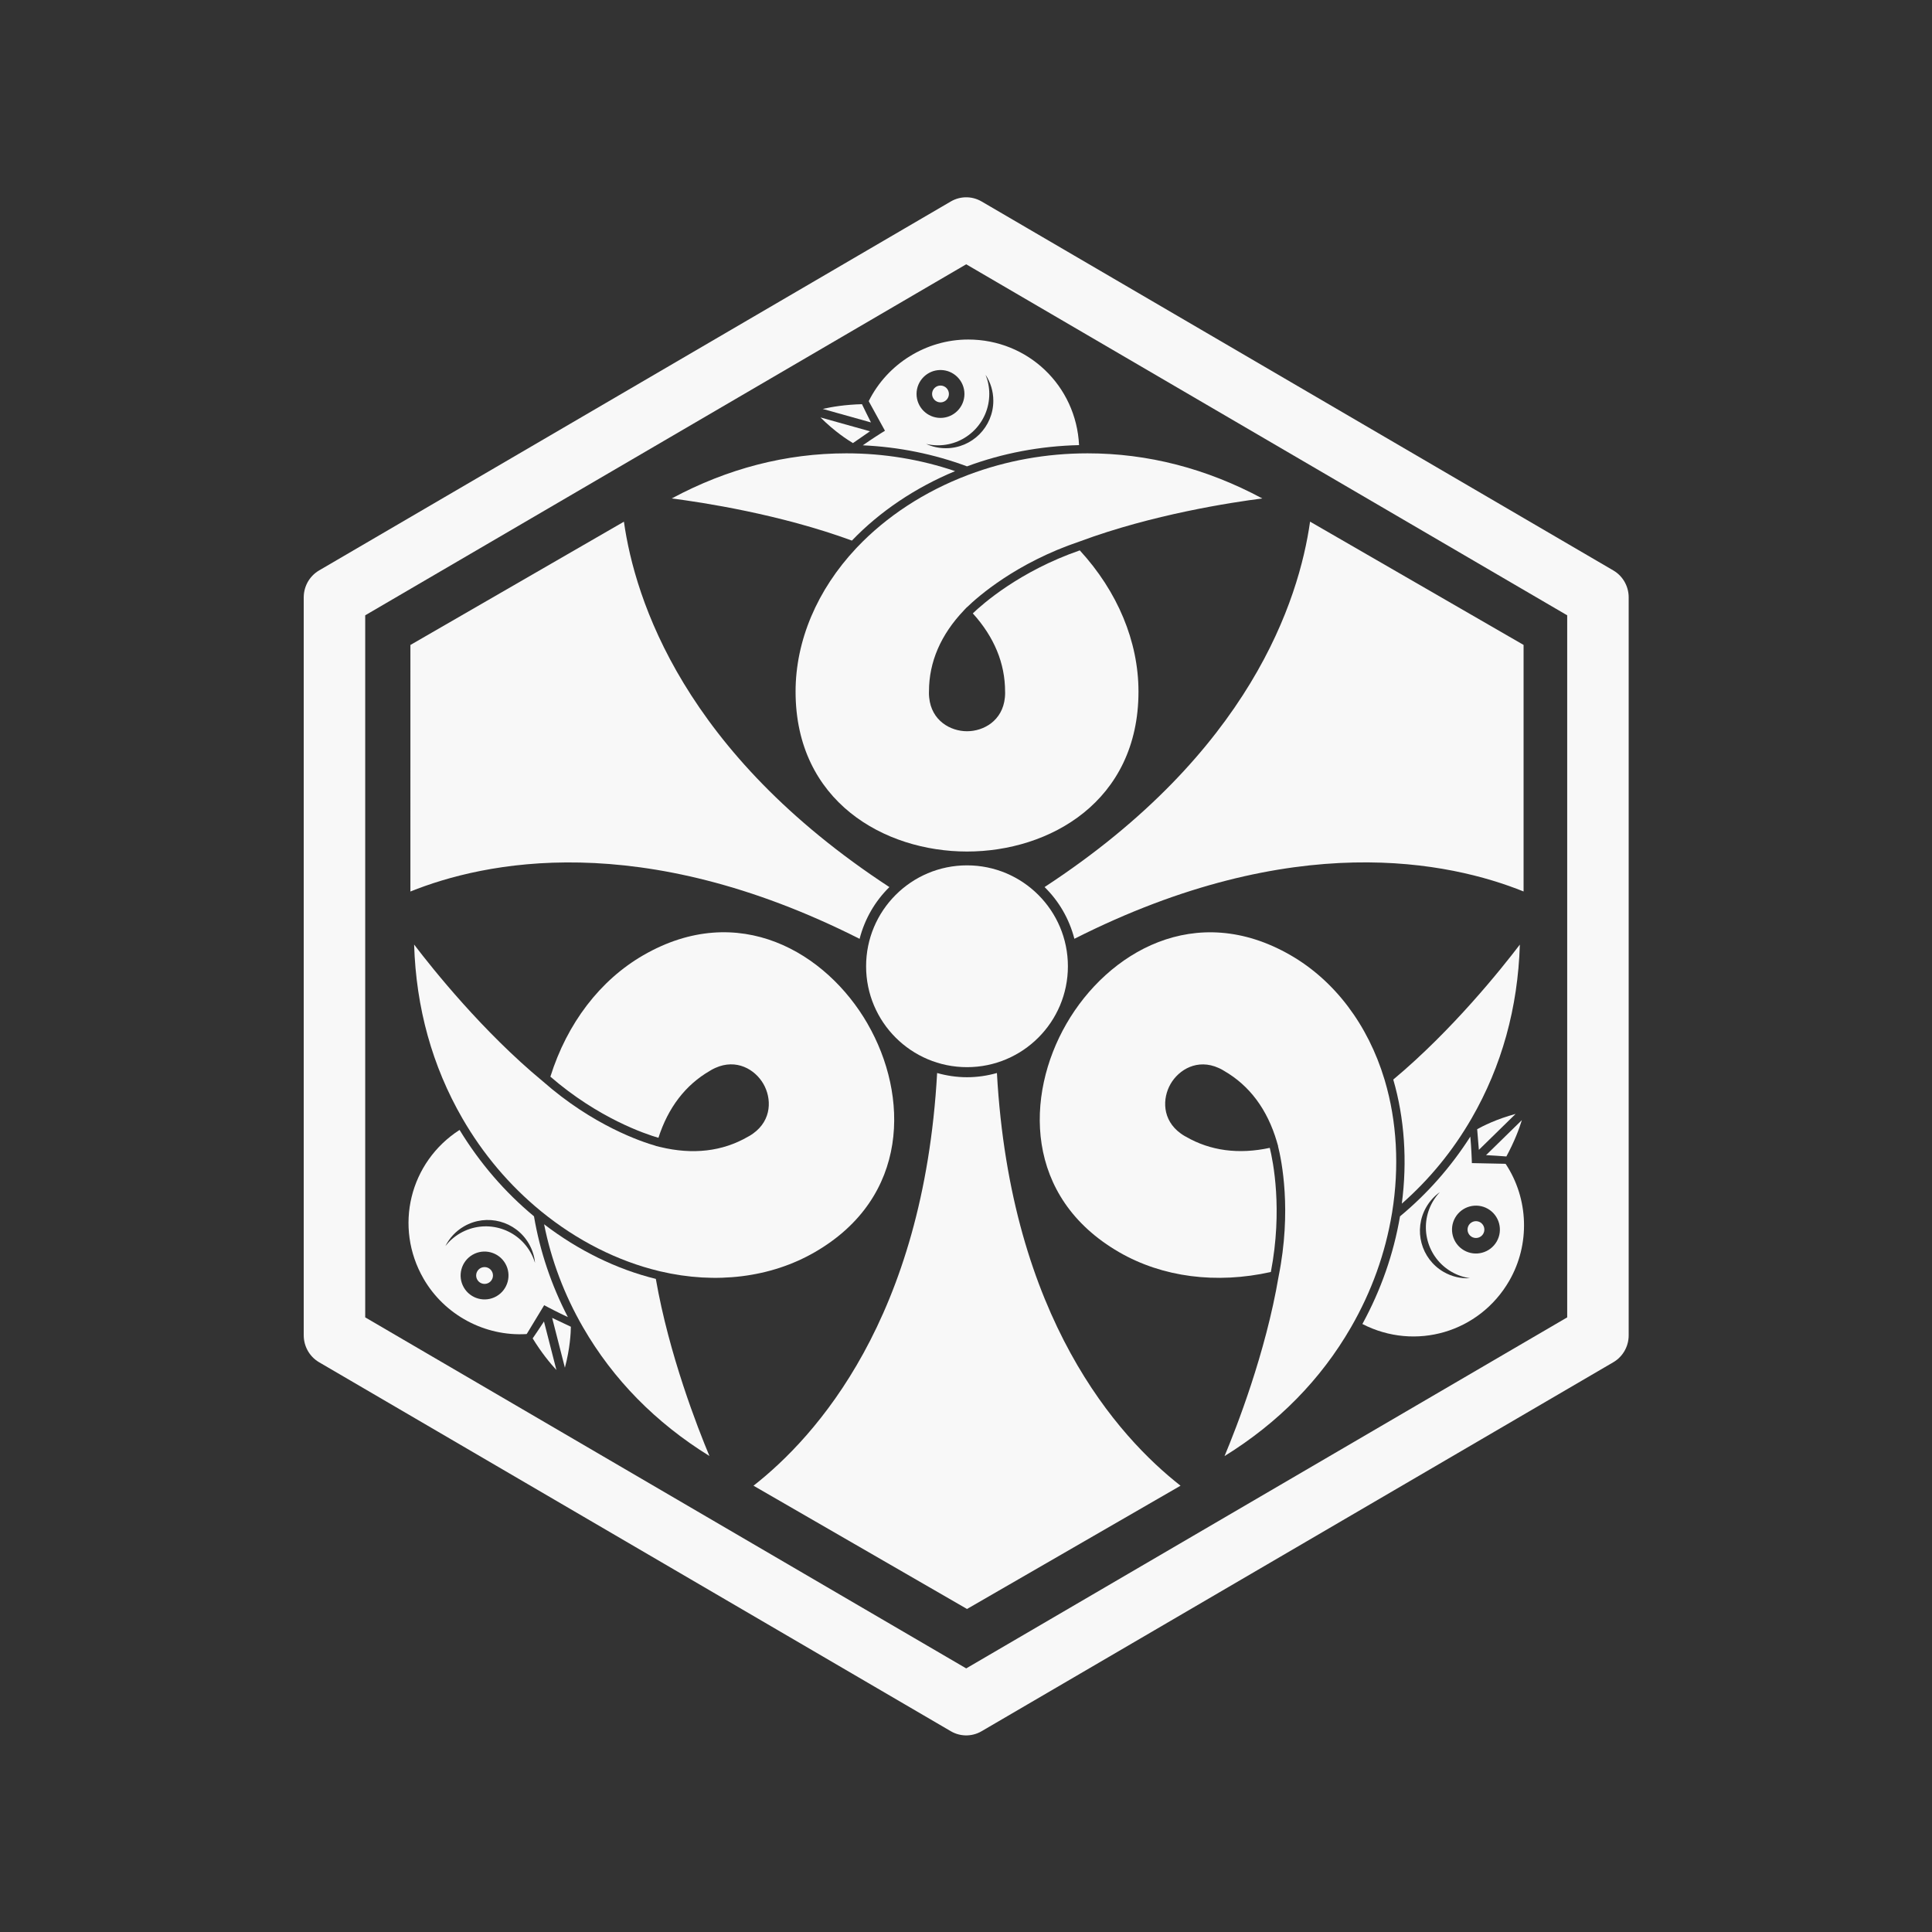 <?xml version="1.0" encoding="UTF-8" standalone="no"?>
<svg
   width="50cm"
   height="50cm"
   version="1.1"
   viewBox="0 0 1417.323 1417.323"
   id="svg1"
   sodipodi:docname="martlet.svg"
   inkscape:version="1.3.2 (091e20e, 2023-11-25)"
   xmlns:inkscape="http://www.inkscape.org/namespaces/inkscape"
   xmlns:sodipodi="http://sodipodi.sourceforge.net/DTD/sodipodi-0.dtd"
   xmlns="http://www.w3.org/2000/svg"
   xmlns:svg="http://www.w3.org/2000/svg">
  <rect x="0" y="0" width="1417.323" height="1417.323" fill="#333333" stroke="none"/>
  <defs
     id="defs1" />
  <sodipodi:namedview
     id="namedview1"
     pagecolor="#ffffff"
     bordercolor="#000000"
     borderopacity="0.25"
     inkscape:showpageshadow="2"
     inkscape:pageopacity="0.0"
     inkscape:pagecheckerboard="0"
     inkscape:deskcolor="#d1d1d1"
     inkscape:document-units="pt"
     inkscape:zoom="0.24155236"
     inkscape:cx="534.0457"
     inkscape:cy="227.6939"
     inkscape:window-width="1920"
     inkscape:window-height="1027"
     inkscape:window-x="1728"
     inkscape:window-y="25"
     inkscape:window-maximized="0"
     inkscape:current-layer="svg1" />
  <g
     id="g74-9"
     transform="matrix(2.464,0,0,2.464,-2139.149,-2117.776)"
     inkscape:label="Kamon of James Howard"
     style="stroke-width:0.278">
    <path
       sodipodi:type="star"
       style="fill:none;fill-opacity:1;stroke:#f8f8f8;stroke-width:4.179;stroke-linecap:butt;stroke-linejoin:round;stroke-dasharray:none;stroke-opacity:1;paint-order:stroke fill markers"
       id="path1-0"
       inkscape:flatsided="true"
       sodipodi:sides="6"
       sodipodi:cx="55.62162"
       sodipodi:cy="58.648647"
       sodipodi:r1="49.585033"
       sodipodi:r2="42.941898"
       sodipodi:arg1="0.52359878"
       sodipodi:arg2="1.0471976"
       inkscape:rounded="0"
       inkscape:randomized="0"
       d="M 98.564,83.441 55.622,108.234 12.68,83.441 12.68,33.856 55.622,9.064 98.564,33.856 Z"
       transform="matrix(4.38,0,0,4.431,912.204,887.322)"
       inkscape:label="Frame" />
    <g
       id="g6"
       inkscape:label="Geese"
       style="vector-effect:non-scaling-stroke;fill:#f8f8f8;fill-opacity:1;stroke:none;stroke-width:0.304;stroke-dasharray:none;-inkscape-stroke:hairline">
      <g
         id="g2"
         style="vector-effect:non-scaling-stroke;fill:#f8f8f8;fill-opacity:1;stroke:none;stroke-width:0.304;stroke-dasharray:none;-inkscape-stroke:hairline">
        <circle
           fill="#ffffff"
           cx="1148.174"
           cy="976.781"
           r="2.506"
           id="circle55-0"
           style="vector-effect:non-scaling-stroke;fill:#f8f8f8;fill-opacity:1;stroke:none;stroke-width:0.304;stroke-dasharray:none;stroke-opacity:1;-inkscape-stroke:hairline" />
        <path
           fill="#ffffff"
           d="m 1126.906,979.12 c 0.039,0.102 4.733,8.608 4.733,8.608 l -1.08,0.675 c -0.035,0.022 -2.796,1.754 -5.515,3.666 10.699,0.491 21.113,2.588 31.028,6.264 10.632,-3.941 21.84,-6.049 33.355,-6.325 -0.856,-17.678 -15.21,-31.435 -33.007,-31.435 -12.476,0 -24.038,7.173 -29.602,18.318 0.01,0.017 0.01,0.027 0.016,0.045 0.02,0.053 0.047,0.123 0.071,0.184 z m 35.794,-2.342 c 0,-2.018 -0.388,-3.942 -1.106,-5.708 1.459,2.224 2.307,4.878 2.307,7.732 0,7.809 -6.332,14.134 -14.134,14.134 -2.095,0 -4.084,-0.453 -5.867,-1.277 1.124,0.271 2.301,0.412 3.507,0.412 8.444,10e-6 15.293,-6.844 15.293,-15.293 z m -14.527,-7.127 c 3.931,0 7.13,3.199 7.13,7.13 0,3.931 -3.199,7.13 -7.13,7.13 -3.931,0 -7.13,-3.198 -7.13,-7.13 0,-3.931 3.199,-7.13 7.13,-7.13 z"
           id="path55-2"
           style="vector-effect:non-scaling-stroke;fill:#f8f8f8;fill-opacity:1;stroke:none;stroke-width:0.304;stroke-dasharray:none;stroke-opacity:1;-inkscape-stroke:hairline" />
        <path
           fill="#ffffff"
           d="m 1152.522,999.755 c -10.348,-3.503 -21.218,-5.297 -32.373,-5.297 -17.93,0 -35.403,4.516 -51.994,13.431 9.003,1.15 32.178,4.67 53.645,12.544 8.312,-8.665 18.867,-15.752 30.722,-20.679 z"
           id="path57-8"
           style="vector-effect:non-scaling-stroke;fill:#f8f8f8;fill-opacity:1;stroke:none;stroke-width:0.304;stroke-dasharray:none;stroke-opacity:1;-inkscape-stroke:hairline" />
        <path
           fill="#ffffff"
           d="m 1122.235,991.321 c 0.143,-0.105 4.826,-3.343 4.92,-3.406 0.01,-0.007 0.021,-0.014 0.03,-0.02 l -14.741,-4.124 c 4.227,4.215 8.12,6.719 9.669,7.638 0.039,-0.029 0.081,-0.059 0.121,-0.088 z"
           id="path58-3"
           style="vector-effect:non-scaling-stroke;fill:#f8f8f8;fill-opacity:1;stroke:none;stroke-width:0.304;stroke-dasharray:none;stroke-opacity:1;-inkscape-stroke:hairline" />
        <path
           fill="#ffffff"
           d="m 1127.388,985.089 c -0.206,-0.361 -2.526,-5.092 -2.593,-5.266 -5.022,0.137 -8.968,0.79 -11.684,1.415 l 14.373,4.021 c -0.035,-0.06 -0.061,-0.111 -0.095,-0.17 z"
           id="path59-9"
           style="vector-effect:non-scaling-stroke;fill:#f8f8f8;fill-opacity:1;stroke:none;stroke-width:0.304;stroke-dasharray:none;stroke-opacity:1;-inkscape-stroke:hairline" />
        <path
           fill="#ffffff"
           d="m 1156.21,1000.959 c -12.791,4.862 -24.148,12.287 -32.894,21.502 l -0.264,0.281 c -11.623,12.378 -18.024,27.524 -18.024,42.652 0,32.716 26.461,47.617 51.047,47.617 24.585,0 51.046,-14.901 51.046,-47.617 0,-14.884 -6.208,-29.78 -17.477,-42.045 -17.907,6.207 -28.934,15.956 -31.849,18.758 6.354,7.022 9.61,14.844 9.61,23.287 0,0 0.045,0.702 -0.06,1.78 -0.684,6.888 -6.322,10.024 -11.27,10.024 -4.948,0 -10.586,-3.136 -11.27,-10.023 -0.108,-1.088 -0.064,-1.793 -0.058,-1.87 0,-8.716 3.501,-16.857 10.411,-24.11 l -2e-4,-3e-4 c 0,0 0,0 0,0 0,0 0,0 0,-0.01 l 0.907,-0.951 0.021,0.022 c 3.194,-3.098 14.58,-13.178 33.516,-19.558 v 5e-4 c 21.67,-8.065 45.276,-11.645 54.382,-12.808 -16.591,-8.915 -34.064,-13.431 -51.995,-13.431 -12.276,0 -24.214,2.148 -35.482,6.386 z"
           id="path65-3"
           style="vector-effect:non-scaling-stroke;fill:#f8f8f8;fill-opacity:1;stroke:none;stroke-width:0.304;stroke-dasharray:none;stroke-opacity:1;-inkscape-stroke:hairline" />
      </g>
      <g
         id="g4"
         style="vector-effect:non-scaling-stroke;fill:#f8f8f8;fill-opacity:1;stroke:none;stroke-width:0.304;stroke-dasharray:none;-inkscape-stroke:hairline">
        <path
           fill="#ffffff"
           d="m 1306.298,1192.459 c 8.965,-15.528 13.79,-32.917 14.366,-51.743 -5.497,7.222 -20.134,25.532 -37.686,40.186 3.348,11.531 4.208,24.215 2.547,36.945 8.208,-7.21 15.196,-15.727 20.773,-25.387 z"
           id="path60-0"
           style="vector-effect:non-scaling-stroke;fill:#f8f8f8;fill-opacity:1;stroke:none;stroke-width:0.304;stroke-dasharray:none;stroke-opacity:1;-inkscape-stroke:hairline" />
        <path
           fill="#ffffff"
           d="m 1308.461,1201.798 c 7e-4,0.011 0,0.024 0,0.037 l 10.942,-10.704 c -5.764,1.554 -9.879,3.673 -11.449,4.555 0.01,0.049 0.01,0.1 0.016,0.149 0.02,0.176 0.482,5.851 0.489,5.964 z"
           id="path61-5"
           style="vector-effect:non-scaling-stroke;fill:#f8f8f8;fill-opacity:1;stroke:none;stroke-width:0.304;stroke-dasharray:none;stroke-opacity:1;-inkscape-stroke:hairline" />
        <path
           fill="#ffffff"
           d="m 1316.65,1203.8 c 2.392,-4.417 3.8,-8.162 4.617,-10.826 l -10.668,10.437 c 0.069,0 0.127,0 0.194,0 0.416,0 5.673,0.358 5.857,0.387 z"
           id="path64-7"
           style="vector-effect:non-scaling-stroke;fill:#f8f8f8;fill-opacity:1;stroke:none;stroke-width:0.304;stroke-dasharray:none;stroke-opacity:1;-inkscape-stroke:hairline" />
        <circle
           fill="#ffffff"
           cx="1307.596"
           cy="1225.568"
           r="2.506"
           id="circle67-0"
           style="vector-effect:non-scaling-stroke;fill:#f8f8f8;fill-opacity:1;stroke:none;stroke-width:0.304;stroke-dasharray:none;stroke-opacity:1;-inkscape-stroke:hairline" />
        <path
           fill="#ffffff"
           d="m 1282.639,1220.438 c 2.185,-13.508 1.433,-27.056 -2.175,-39.238 l -0.111,-0.369 c -4.908,-16.255 -14.825,-29.372 -27.926,-36.936 -28.333,-16.358 -54.468,-0.893 -66.761,20.399 -12.292,21.291 -12.618,51.658 15.715,68.016 12.89,7.442 28.894,9.513 45.151,5.886 3.578,-18.611 0.649,-33.035 -0.321,-36.961 -9.258,1.992 -17.66,0.901 -24.972,-3.32 0,0 -0.63,-0.311 -1.512,-0.943 -5.623,-4.037 -5.52,-10.487 -3.046,-14.771 2.474,-4.285 8.009,-7.6 14.315,-4.748 0.997,0.45 1.585,0.842 1.648,0.885 7.55,4.355 12.848,11.461 15.675,21.071 l 2e-4,-1e-4 c 4e-4,0 0,0.01 0,0.01 7e-4,0 0,0 0,0.01 l 0.37,1.261 -0.029,0.01 c 1.086,4.315 4.122,19.216 0.18,38.805 l -3e-4,-1e-4 c -3.851,22.799 -12.553,45.033 -16.099,53.5 16.016,-9.911 28.663,-22.785 37.629,-38.313 6.138,-10.631 10.247,-22.044 12.211,-33.921 z"
           id="path68-2"
           style="vector-effect:non-scaling-stroke;fill:#f8f8f8;fill-opacity:1;stroke:none;stroke-width:0.304;stroke-dasharray:none;stroke-opacity:1;-inkscape-stroke:hairline" />
        <path
           fill="#ffffff"
           d="m 1316.445,1206.019 c -0.018,0 -0.028,-0.01 -0.047,-0.01 -0.055,-0.01 -0.13,-0.021 -0.195,-0.03 -0.108,-0.017 -9.821,-0.205 -9.821,-0.205 l -0.045,-1.273 c 0,-0.041 -0.12,-3.299 -0.417,-6.609 -5.774,9.02 -12.798,16.991 -20.939,23.739 -1.903,11.178 -5.681,21.939 -11.2,32.049 15.738,8.098 34.828,2.546 43.727,-12.867 6.238,-10.804 5.807,-24.404 -1.063,-34.796 z m -18.464,32.158 c -6.763,-3.904 -9.075,-12.55 -5.173,-19.308 1.048,-1.814 2.434,-3.31 4.039,-4.442 -0.796,0.838 -1.507,1.786 -2.11,2.831 -4.222,7.313 -1.72,16.666 5.598,20.891 1.748,1.009 3.608,1.635 5.496,1.896 -2.656,0.152 -5.378,-0.441 -7.849,-1.868 z m 15.789,-9.044 c -1.966,3.404 -6.335,4.575 -9.739,2.61 -3.405,-1.966 -4.575,-6.335 -2.61,-9.739 1.965,-3.405 6.335,-4.575 9.739,-2.61 3.404,1.966 4.575,6.335 2.61,9.739 z"
           id="path69-3"
           style="vector-effect:non-scaling-stroke;fill:#f8f8f8;fill-opacity:1;stroke:none;stroke-width:0.304;stroke-dasharray:none;stroke-opacity:1;-inkscape-stroke:hairline" />
      </g>
      <g
         id="g5"
         transform="translate(3.3858271e-6)"
         style="vector-effect:non-scaling-stroke;fill:#f8f8f8;fill-opacity:1;stroke:none;stroke-width:0.304;stroke-dasharray:none;-inkscape-stroke:hairline">
        <path
           fill="#ffffff"
           d="m 1126.459,1164.28 c -12.292,-21.291 -38.428,-36.757 -66.761,-20.398 -12.89,7.442 -22.686,20.266 -27.673,36.158 14.329,12.404 28.285,17.079 32.17,18.203 2.904,-9.014 8.05,-15.745 15.361,-19.966 0,0 0.585,-0.39 1.572,-0.838 6.307,-2.851 11.842,0.463 14.316,4.748 2.474,4.285 2.577,10.736 -3.045,14.771 -0.888,0.638 -1.521,0.952 -1.591,0.985 -7.547,4.361 -16.349,5.397 -26.086,3.039 l -10e-5,3e-4 c -9e-4,-3e-4 -0.01,0 -0.01,0 0,-6e-4 0,-9e-4 -0.01,0 l -1.278,-0.31 0.01,-0.028 c -4.28,-1.217 -18.703,-6.038 -33.696,-19.247 l 3e-4,-2e-4 c -17.819,-14.734 -32.723,-33.388 -38.283,-40.692 0.575,18.826 5.401,36.216 14.366,51.744 6.138,10.631 13.968,19.896 23.271,27.536 l 0.252,0.207 c 10.606,8.646 22.715,14.769 35.069,17.736 l 0.376,0.089 c 16.531,3.877 32.849,1.847 45.95,-5.717 28.333,-16.358 28.008,-46.725 15.715,-68.016 z"
           id="path66-7"
           style="vector-effect:non-scaling-stroke;fill:#f8f8f8;fill-opacity:1;stroke:none;stroke-width:0.304;stroke-dasharray:none;stroke-opacity:1;-inkscape-stroke:hairline" />
        <path
           fill="#ffffff"
           d="m 1030.151,1223.984 c 2.14,10.713 6.022,21.023 11.6,30.684 8.965,15.528 21.612,28.401 37.629,38.313 -3.506,-8.372 -12.045,-30.203 -15.959,-52.73 -11.66,-2.866 -23.075,-8.463 -33.269,-16.266 z"
           id="path67-9"
           style="vector-effect:non-scaling-stroke;fill:#f8f8f8;fill-opacity:1;stroke:none;stroke-width:0.304;stroke-dasharray:none;stroke-opacity:1;-inkscape-stroke:hairline" />
        <path
           fill="#ffffff"
           d="m 1031.301,1248.68 c 0.037,0.02 2.917,1.545 5.933,2.943 -4.925,-9.511 -8.315,-19.579 -10.09,-30.003 -8.729,-7.237 -16.159,-15.89 -22.155,-25.724 -14.882,9.58 -19.619,28.889 -10.72,44.302 6.238,10.804 18.231,17.231 30.665,16.477 0.011,-0.013 0.019,-0.022 0.031,-0.036 0.036,-0.043 0.083,-0.102 0.124,-0.153 0.069,-0.085 5.088,-8.403 5.088,-8.403 z m -15.308,-3.268 c -3.404,1.965 -7.774,0.795 -9.739,-2.61 -1.966,-3.404 -0.795,-7.774 2.61,-9.739 3.404,-1.966 7.774,-0.795 9.739,2.61 1.965,3.404 0.795,7.774 -2.61,9.739 z m 10.061,-13.156 c -4.222,-7.313 -13.573,-9.823 -20.891,-5.598 -1.748,1.009 -3.22,2.308 -4.39,3.812 1.197,-2.376 3.071,-4.437 5.543,-5.864 6.763,-3.904 15.406,-1.584 19.308,5.174 1.047,1.814 1.65,3.763 1.828,5.719 -0.328,-1.109 -0.794,-2.198 -1.397,-3.243 z"
           id="path71-9"
           style="vector-effect:non-scaling-stroke;fill:#f8f8f8;fill-opacity:1;stroke:none;stroke-width:0.304;stroke-dasharray:none;stroke-opacity:1;-inkscape-stroke:hairline" />
        <path
           fill="#ffffff"
           d="m 1030.017,1253.084 c -0.209,0.359 -3.147,4.734 -3.264,4.879 2.629,4.28 5.169,7.372 7.067,9.412 l -3.704,-14.458 c -0.034,0.059 -0.065,0.109 -0.099,0.167 z"
           id="path72-7"
           style="vector-effect:non-scaling-stroke;fill:#f8f8f8;fill-opacity:1;stroke:none;stroke-width:0.304;stroke-dasharray:none;stroke-opacity:1;-inkscape-stroke:hairline" />
        <path
           fill="#ffffff"
           d="m 1032.581,1251.872 c -0.01,-0.01 -0.023,-0.011 -0.033,-0.016 l 3.8,14.828 c 1.537,-5.769 1.759,-10.391 1.78,-12.193 -0.045,-0.02 -0.091,-0.04 -0.137,-0.06 -0.163,-0.071 -5.309,-2.508 -5.41,-2.558 z"
           id="path73-0"
           style="vector-effect:non-scaling-stroke;fill:#f8f8f8;fill-opacity:1;stroke:none;stroke-width:0.304;stroke-dasharray:none;stroke-opacity:1;-inkscape-stroke:hairline" />
        <circle
           fill="#ffffff"
           cx="1012.429"
           cy="1239.238"
           r="2.506"
           id="circle54-8"
           style="vector-effect:non-scaling-stroke;fill:#f8f8f8;fill-opacity:1;stroke:none;stroke-width:0.304;stroke-dasharray:none;stroke-opacity:1;-inkscape-stroke:hairline" />
      </g>
    </g>
    <g
       id="g3"
       inkscape:label="Swords"
       style="vector-effect:non-scaling-stroke;fill:#f8f8f8;fill-opacity:1;stroke:none;stroke-width:0.304;stroke-dasharray:none;-inkscape-stroke:hairline">
      <path
         fill="#ffffff"
         d="m 1124.092,1139.006 c 1.519,-5.938 4.621,-11.242 8.868,-15.406 -61.256,-40.067 -75.748,-85.54 -79.04,-108.791 l -63.569,36.704 -0.002,73.404 c 21.782,-8.774 68.417,-18.928 133.743,14.09 z"
         id="path56-4"
         style="vector-effect:non-scaling-stroke;fill:#f8f8f8;fill-opacity:1;stroke:none;stroke-width:0.304;stroke-dasharray:none;stroke-opacity:1;-inkscape-stroke:hairline" />
      <path
         fill="#ffffff"
         d="m 1179.16,1123.589 c 4.248,4.162 7.353,9.465 8.874,15.403 65.325,-33.017 111.959,-22.862 133.741,-14.088 v -73.404 l -63.569,-36.704 c -3.293,23.252 -17.785,68.726 -79.044,108.794 z"
         id="path62-2"
         style="vector-effect:non-scaling-stroke;fill:#f8f8f8;fill-opacity:1;stroke:none;stroke-width:0.304;stroke-dasharray:none;stroke-opacity:1;-inkscape-stroke:hairline" />
      <path
         fill="#ffffff"
         d="m 1156.074,1117.129 c -16.599,0 -30.05,13.451 -30.05,30.05 0,16.581 13.451,30.032 30.05,30.032 16.581,0 30.032,-13.451 30.032,-30.032 0,-16.599 -13.451,-30.05 -30.032,-30.05 z"
         id="path63-2"
         style="vector-effect:non-scaling-stroke;fill:#f8f8f8;fill-opacity:1;stroke:none;stroke-width:0.304;stroke-dasharray:none;stroke-opacity:1;-inkscape-stroke:hairline" />
      <path
         fill="#ffffff"
         d="m 1164.975,1178.954 c -2.837,0.796 -5.814,1.254 -8.902,1.254 -3.087,0 -6.065,-0.457 -8.901,-1.252 -4.069,73.082 -36.18,108.392 -54.669,122.869 l 63.571,36.701 63.571,-36.701 c -18.49,-14.477 -50.601,-49.787 -54.669,-122.871 z"
         id="path70-9"
         style="vector-effect:non-scaling-stroke;fill:#f8f8f8;fill-opacity:1;stroke:none;stroke-width:0.304;stroke-dasharray:none;stroke-opacity:1;-inkscape-stroke:hairline" />
    </g>
  </g>
</svg>
